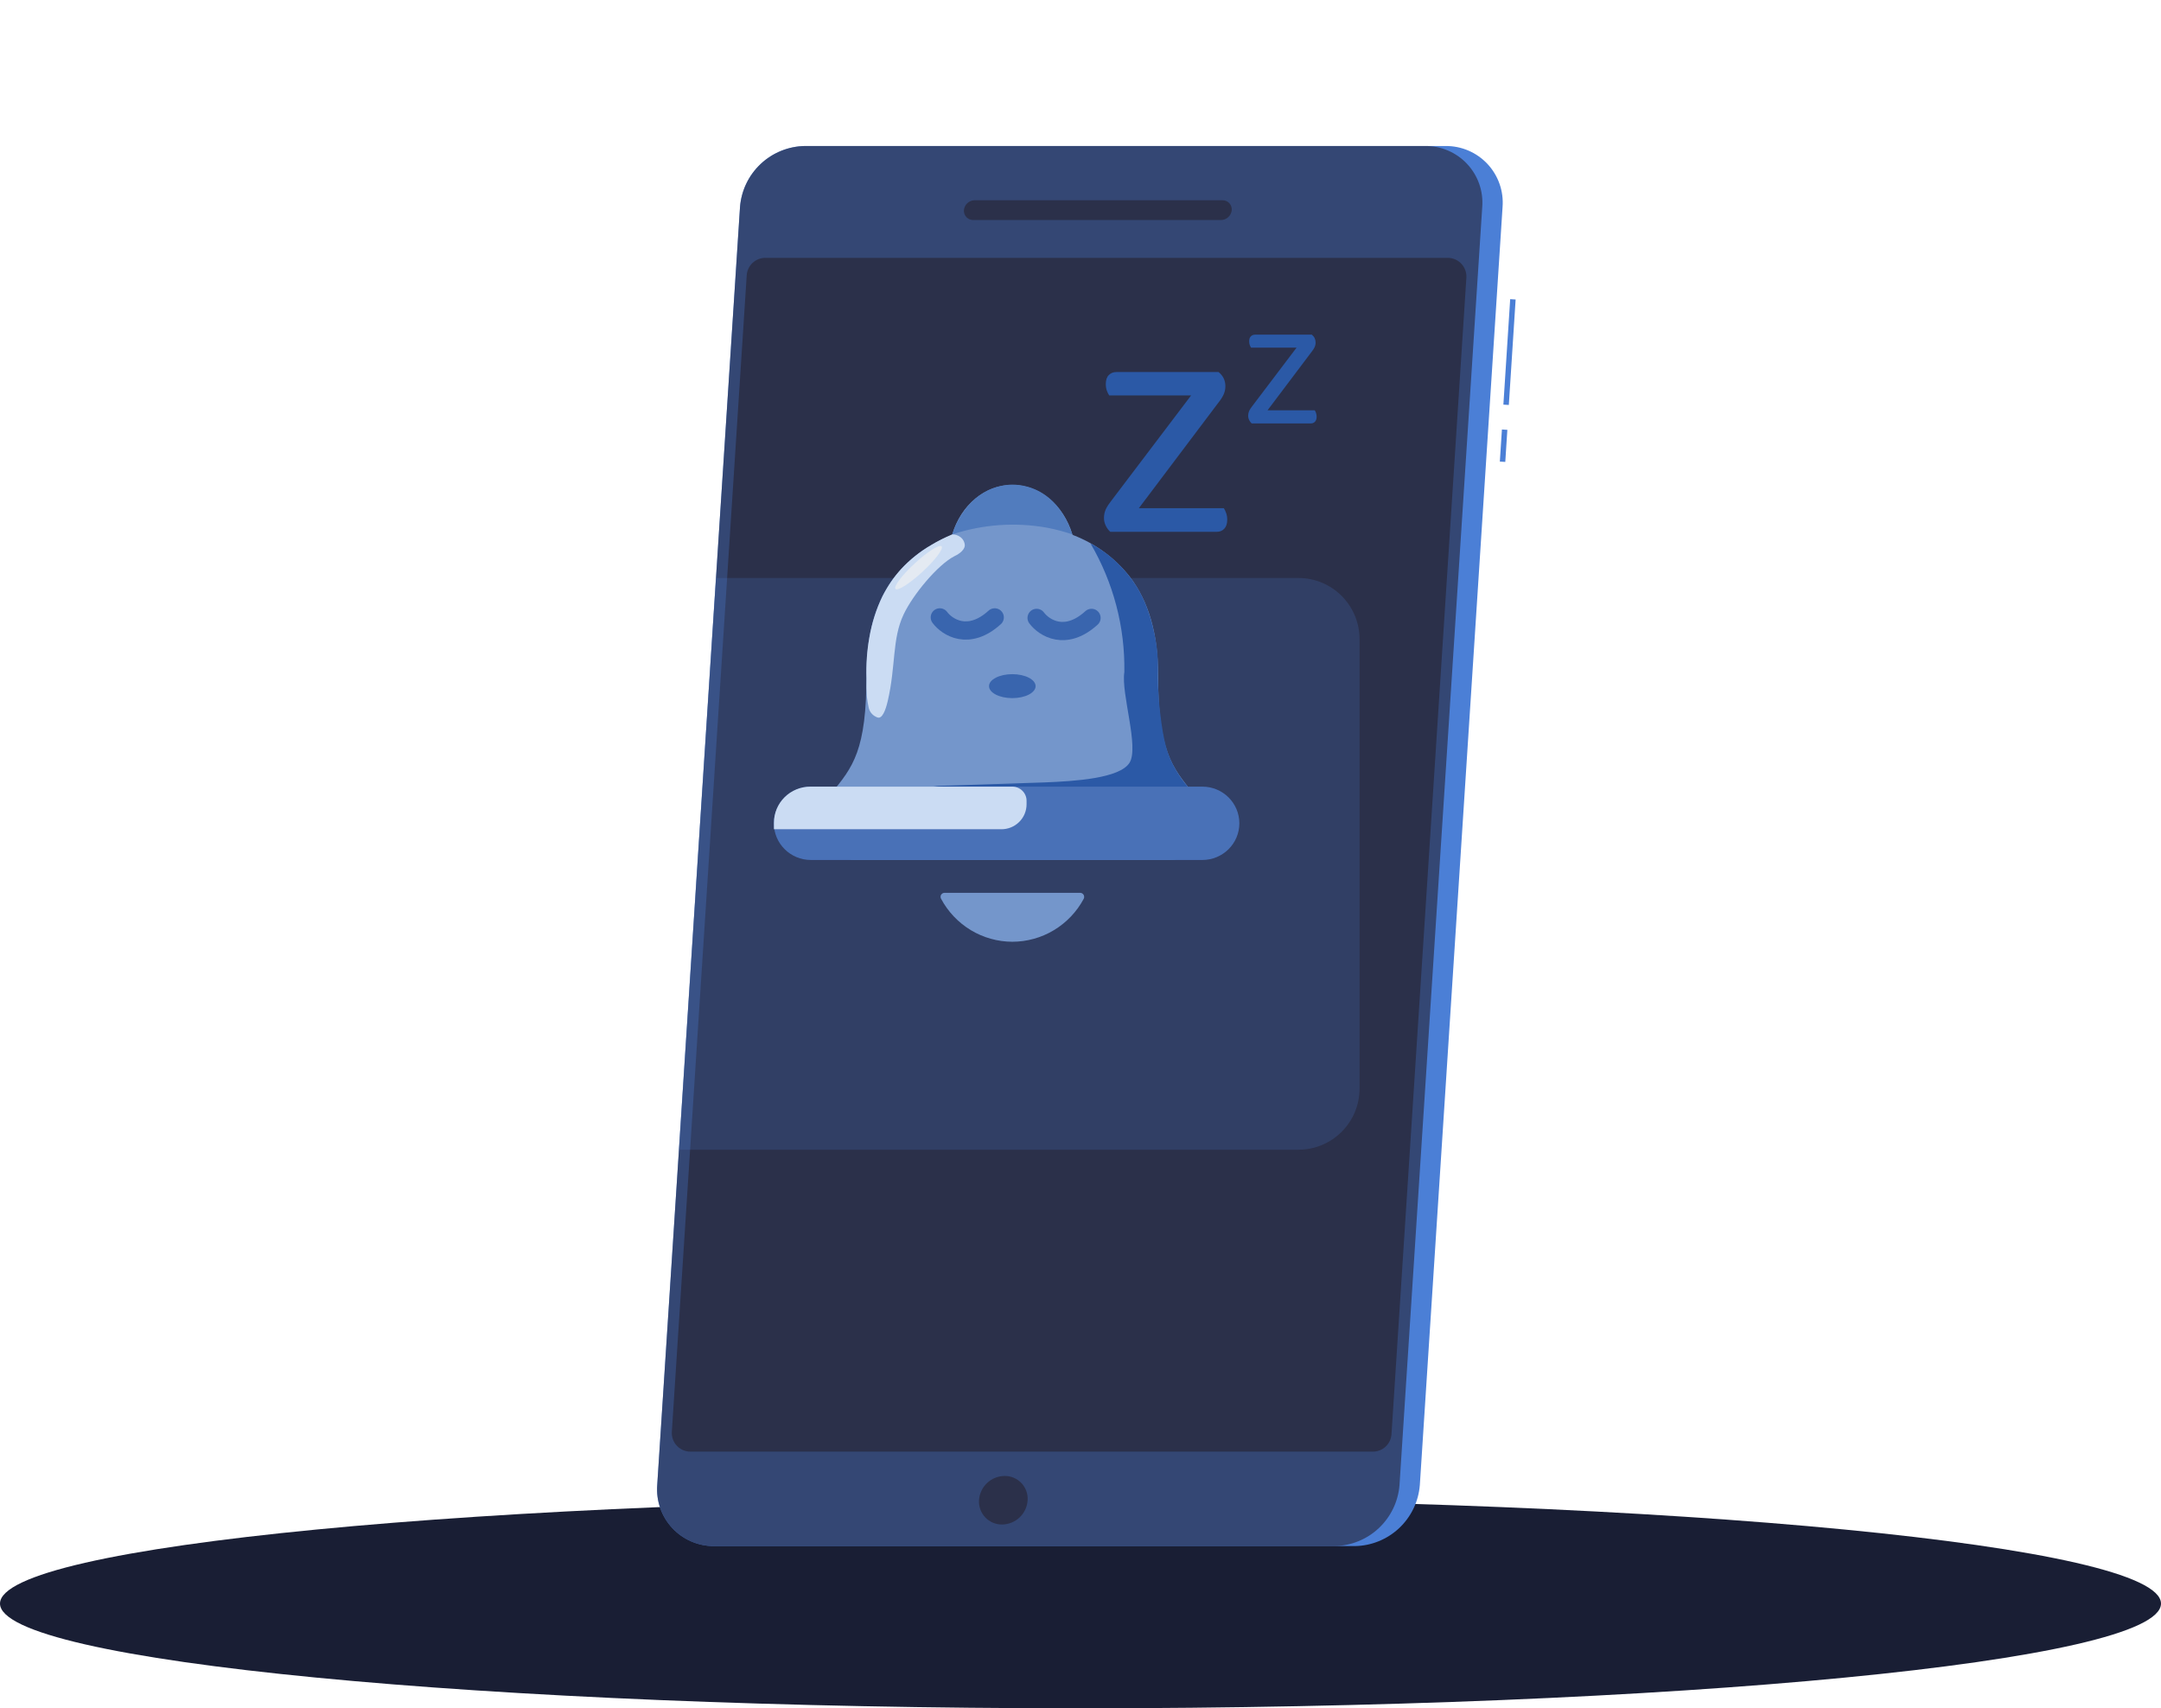 <svg width="296" height="234" viewBox="0 0 296 234" fill="none" xmlns="http://www.w3.org/2000/svg">
<path d="M148 205.31C229.738 205.31 296 211.732 296 219.655C296 227.578 229.738 234 148 234C66.262 234 0 227.578 0 219.655C0 211.732 66.262 205.31 148 205.31Z" fill="#191E34"/>
<g filter="url(#filter0_d_7449_6308)">
<path d="M205.723 38.83L205.439 43.226L206.184 43.274L206.468 38.879L205.723 38.83Z" fill="#4B7FD6"/>
<path d="M206.856 20.979L205.924 35.424L206.669 35.472L207.601 21.027L206.856 20.979Z" fill="#4B7FD6"/>
<path d="M197.996 0H110.24C107.986 0.04 105.828 0.918 104.187 2.462C102.546 4.007 101.539 6.107 101.363 8.354L90.023 183.419C89.94 184.492 90.081 185.571 90.438 186.587C90.794 187.602 91.357 188.533 92.092 189.319C92.827 190.105 93.718 190.73 94.707 191.154C95.697 191.578 96.763 191.791 97.839 191.781H185.581C187.838 191.743 190.001 190.866 191.646 189.32C193.292 187.774 194.302 185.67 194.48 183.419L205.812 8.354C205.895 7.282 205.754 6.203 205.398 5.188C205.041 4.173 204.478 3.243 203.743 2.457C203.008 1.671 202.117 1.047 201.128 0.624C200.138 0.201 199.072 -0.011 197.996 0Z" fill="#4B7FD6"/>
<path opacity="0.7" d="M195.211 0H110.24C107.986 0.04 105.828 0.918 104.187 2.462C102.546 4.007 101.539 6.107 101.363 8.354L90.023 183.419C89.94 184.492 90.081 185.571 90.438 186.587C90.794 187.602 91.357 188.533 92.092 189.319C92.827 190.105 93.718 190.73 94.707 191.154C95.697 191.578 96.763 191.791 97.839 191.781H182.796C185.054 191.743 187.216 190.866 188.862 189.32C190.507 187.774 191.517 185.67 191.695 183.419L203.028 8.354C203.111 7.282 202.969 6.203 202.613 5.188C202.257 4.173 201.693 3.243 200.958 2.457C200.223 1.671 199.332 1.047 198.343 0.624C197.354 0.201 196.287 -0.011 195.211 0Z" fill="#2B304A"/>
<path d="M188.045 178.843H94.577C94.228 178.844 93.882 178.773 93.561 178.634C93.24 178.496 92.95 178.293 92.711 178.038C92.472 177.783 92.287 177.482 92.169 177.153C92.051 176.824 92.001 176.475 92.024 176.126L102.281 17.709C102.323 17.061 102.609 16.455 103.082 16.011C103.555 15.567 104.179 15.32 104.827 15.32H198.302C198.652 15.32 198.998 15.392 199.319 15.531C199.64 15.671 199.929 15.874 200.169 16.129C200.408 16.385 200.592 16.686 200.71 17.016C200.828 17.345 200.878 17.695 200.855 18.044L190.598 176.454C190.556 177.102 190.269 177.71 189.794 178.154C189.32 178.598 188.694 178.844 188.045 178.843Z" fill="#2B304A"/>
<path d="M167.276 10.139H133.3C133.126 10.14 132.952 10.105 132.792 10.036C132.631 9.967 132.486 9.866 132.367 9.738C132.248 9.61 132.156 9.459 132.099 9.294C132.041 9.129 132.018 8.954 132.031 8.78C132.066 8.418 132.231 8.081 132.496 7.832C132.762 7.583 133.109 7.44 133.472 7.429H167.447C167.622 7.426 167.795 7.46 167.956 7.528C168.116 7.596 168.261 7.697 168.38 7.824C168.5 7.951 168.591 8.102 168.649 8.266C168.707 8.431 168.73 8.606 168.717 8.78C168.684 9.143 168.519 9.482 168.254 9.732C167.988 9.983 167.64 10.127 167.276 10.139Z" fill="#2B304A"/>
<path d="M140.758 185.495C140.704 186.389 140.312 187.23 139.663 187.848C139.013 188.466 138.153 188.815 137.257 188.824C136.827 188.828 136.4 188.743 136.004 188.575C135.607 188.407 135.25 188.159 134.954 187.847C134.657 187.534 134.429 187.164 134.282 186.76C134.135 186.355 134.072 185.924 134.099 185.495C134.156 184.601 134.548 183.762 135.197 183.146C135.847 182.53 136.705 182.182 137.6 182.173C138.031 182.168 138.457 182.251 138.853 182.419C139.25 182.586 139.607 182.833 139.904 183.145C140.2 183.457 140.429 183.827 140.576 184.231C140.723 184.635 140.785 185.065 140.758 185.495Z" fill="#2B304A"/>
<path opacity="0.2" d="M177.862 59.172H98.048L92.972 137.485H177.862C180.077 137.481 182.2 136.599 183.767 135.034C185.334 133.468 186.217 131.346 186.223 129.131V67.556C186.225 65.335 185.345 63.205 183.778 61.633C182.21 60.061 180.082 59.176 177.862 59.172Z" fill="#4B7FD6"/>
</g>
<path d="M147.002 73.298C146.958 73.273 146.919 73.241 146.886 73.203C145.679 69.143 142.358 66.42 138.66 66.42C134.961 66.42 131.615 69.143 130.433 73.203C130.399 73.238 130.36 73.269 130.317 73.293C122.493 76.535 118.689 82.769 118.689 92.301C118.689 102.825 116.848 105.064 113.789 108.76C113.567 109.029 113.341 109.304 113.114 109.588C112.515 110.312 112.138 111.191 112.028 112.122C111.913 113.052 112.064 113.996 112.465 114.845C112.891 115.736 113.567 116.488 114.412 117.008C115.257 117.529 116.235 117.798 117.23 117.783H160.099C161.09 117.797 162.065 117.528 162.906 117.008C163.748 116.488 164.42 115.739 164.844 114.85C165.249 114.004 165.405 113.06 165.291 112.13C165.178 111.199 164.801 110.32 164.205 109.593L163.525 108.765C160.471 105.049 158.625 102.81 158.625 92.306C158.625 86.859 157.332 82.39 154.781 79.038C152.761 76.461 150.072 74.476 147.002 73.298ZM138.665 129C140.672 128.996 142.64 128.448 144.355 127.414C146.084 126.374 147.496 124.888 148.441 123.115C148.486 123.03 148.506 122.935 148.501 122.84C148.499 122.744 148.473 122.65 148.426 122.566C148.374 122.484 148.303 122.416 148.219 122.366C148.136 122.321 148.043 122.297 147.948 122.297H129.381C129.286 122.297 129.193 122.321 129.11 122.366C129.026 122.416 128.955 122.484 128.903 122.566C128.856 122.65 128.831 122.744 128.831 122.84C128.831 122.936 128.856 123.031 128.903 123.115C129.848 124.886 131.258 126.372 132.984 127.414C134.697 128.446 136.661 128.994 138.665 129Z" fill="#7496CB"/>
<path d="M121.598 96.022C121.467 96.575 121.059 98.256 120.375 98.306C120.236 98.302 120.1 98.26 119.983 98.186C119.723 98.063 119.496 97.88 119.321 97.653C119.146 97.426 119.028 97.161 118.976 96.88C118.891 96.471 118.8 95.982 118.74 95.433C118.676 94.603 118.658 93.771 118.685 92.939C118.615 91.055 118.748 89.169 119.082 87.313C119.412 85.376 120.008 83.494 120.853 81.717C121.214 81.001 121.623 80.31 122.076 79.647C122.492 79.049 122.947 78.48 123.439 77.941C124.633 76.655 126.013 75.552 127.535 74.669C128.46 74.107 129.427 73.617 130.428 73.203C130.827 73.195 131.217 73.319 131.535 73.557C131.718 73.689 131.869 73.861 131.976 74.058C132.083 74.256 132.144 74.475 132.154 74.699C132.119 75.512 130.977 76.071 130.71 76.196C128.431 77.378 125.039 81.463 123.766 84.176C122.176 87.543 122.72 91.204 121.598 96.022Z" fill="#CBDCF3"/>
<path d="M154.006 92.061C154.107 85.877 152.503 79.782 149.367 74.435C150.701 75.15 151.932 76.041 153.025 77.083C154.012 78.032 154.882 79.093 155.616 80.246C156.335 81.383 157.422 83.393 158.162 87.014C159.017 91.193 158.212 91.672 158.927 97.787C159.384 101.712 159.933 103.184 160.436 104.271C161.274 106.051 162.442 107.66 163.878 109.014L159.078 109.194L136.33 108.551L127.842 107.673L143.077 107.174C147.274 107.004 153.372 106.62 154.715 104.481C156.059 102.341 153.533 94.984 154.006 92.061Z" fill="#2B59A6"/>
<path d="M128.732 84.57C129.739 85.927 132.672 87.822 136.25 84.57" stroke="#2B59A6" stroke-opacity="0.8" stroke-width="2.5" stroke-linecap="round"/>
<path d="M141.99 84.64C142.997 85.996 145.935 87.897 149.508 84.64" stroke="#2B59A6" stroke-opacity="0.8" stroke-width="2.5" stroke-linecap="round"/>
<path d="M138.66 95.628C140.421 95.628 141.85 94.893 141.85 93.987C141.85 93.08 140.421 92.346 138.66 92.346C136.898 92.346 135.47 93.08 135.47 93.987C135.47 94.893 136.898 95.628 138.66 95.628Z" fill="#2B59A6" fill-opacity="0.8"/>
<path d="M126.354 78.323C128.099 76.712 129.274 75.152 128.978 74.837C128.683 74.523 127.029 75.573 125.284 77.184C123.539 78.795 122.364 80.356 122.66 80.67C122.955 80.984 124.609 79.934 126.354 78.323Z" fill="#E4EAF2"/>
<path d="M164.693 107.752H111.067C108.268 107.752 106 110.001 106 112.775C106 115.549 108.268 117.798 111.067 117.798H164.693C167.491 117.798 169.759 115.549 169.759 112.775C169.759 110.001 167.491 107.752 164.693 107.752Z" fill="#4971B7"/>
<path d="M110.991 107.752H138.665C139.181 107.752 139.676 107.956 140.041 108.318C140.407 108.68 140.612 109.171 140.612 109.683V110.181C140.611 110.63 140.521 111.075 140.347 111.489C140.173 111.903 139.918 112.279 139.597 112.596C139.276 112.912 138.895 113.163 138.476 113.333C138.057 113.503 137.608 113.59 137.155 113.588H106.01V112.695C106.01 111.385 106.535 110.129 107.469 109.202C108.403 108.275 109.67 107.754 110.991 107.752Z" fill="#CBDCF3"/>
<path d="M146.886 73.203C145.765 72.819 144.619 72.514 143.455 72.29C139.106 71.501 134.627 71.815 130.433 73.203C130.433 73.203 132.164 66.983 138.021 66.419C138.021 66.419 144.28 65.472 146.886 73.203Z" fill="#517CBE"/>
<path d="M152.186 68.636L165.578 50.96H166.91C167.534 51.464 167.846 52.112 167.846 52.904C167.846 53.312 167.762 53.696 167.594 54.056C167.426 54.416 167.186 54.788 166.874 55.172L153.554 72.848H152.078C151.838 72.632 151.634 72.356 151.466 72.02C151.298 71.684 151.214 71.324 151.214 70.94C151.214 70.532 151.298 70.136 151.466 69.752C151.658 69.368 151.898 68.996 152.186 68.636ZM152.834 72.848L153.842 69.608H167.63C167.75 69.776 167.858 70.004 167.954 70.292C168.05 70.556 168.098 70.856 168.098 71.192C168.098 71.72 167.966 72.128 167.702 72.416C167.438 72.704 167.09 72.848 166.658 72.848H152.834ZM166.082 50.96L165.29 54.164H151.934C151.814 53.996 151.706 53.78 151.61 53.516C151.514 53.252 151.466 52.952 151.466 52.616C151.466 52.064 151.598 51.656 151.862 51.392C152.126 51.104 152.486 50.96 152.942 50.96H166.082Z" fill="#2B59A6"/>
<path d="M171.504 55.66L178.944 45.84H179.684C180.031 46.12 180.204 46.48 180.204 46.92C180.204 47.147 180.157 47.36 180.064 47.56C179.971 47.76 179.837 47.967 179.664 48.18L172.264 58H171.444C171.311 57.88 171.197 57.727 171.104 57.54C171.011 57.353 170.964 57.153 170.964 56.94C170.964 56.713 171.011 56.493 171.104 56.28C171.211 56.067 171.344 55.86 171.504 55.66ZM171.864 58L172.424 56.2H180.084C180.151 56.293 180.211 56.42 180.264 56.58C180.317 56.727 180.344 56.893 180.344 57.08C180.344 57.373 180.271 57.6 180.124 57.76C179.977 57.92 179.784 58 179.544 58H171.864ZM179.224 45.84L178.784 47.62H171.364C171.297 47.527 171.237 47.407 171.184 47.26C171.131 47.113 171.104 46.947 171.104 46.76C171.104 46.453 171.177 46.227 171.324 46.08C171.471 45.92 171.671 45.84 171.924 45.84H179.224Z" fill="#2B59A6"/>
<defs>
<filter id="filter0_d_7449_6308" x="75" y="0" width="147.601" height="226.781" filterUnits="userSpaceOnUse" color-interpolation-filters="sRGB">
<feFlood flood-opacity="0" result="BackgroundImageFix"/>
<feColorMatrix in="SourceAlpha" type="matrix" values="0 0 0 0 0 0 0 0 0 0 0 0 0 0 0 0 0 0 127 0" result="hardAlpha"/>
<feOffset dy="20"/>
<feGaussianBlur stdDeviation="7.5"/>
<feComposite in2="hardAlpha" operator="out"/>
<feColorMatrix type="matrix" values="0 0 0 0 0 0 0 0 0 0 0 0 0 0 0 0 0 0 0.25 0"/>
<feBlend mode="normal" in2="BackgroundImageFix" result="effect1_dropShadow_7449_6308"/>
<feBlend mode="normal" in="SourceGraphic" in2="effect1_dropShadow_7449_6308" result="shape"/>
</filter>
</defs>
</svg>
